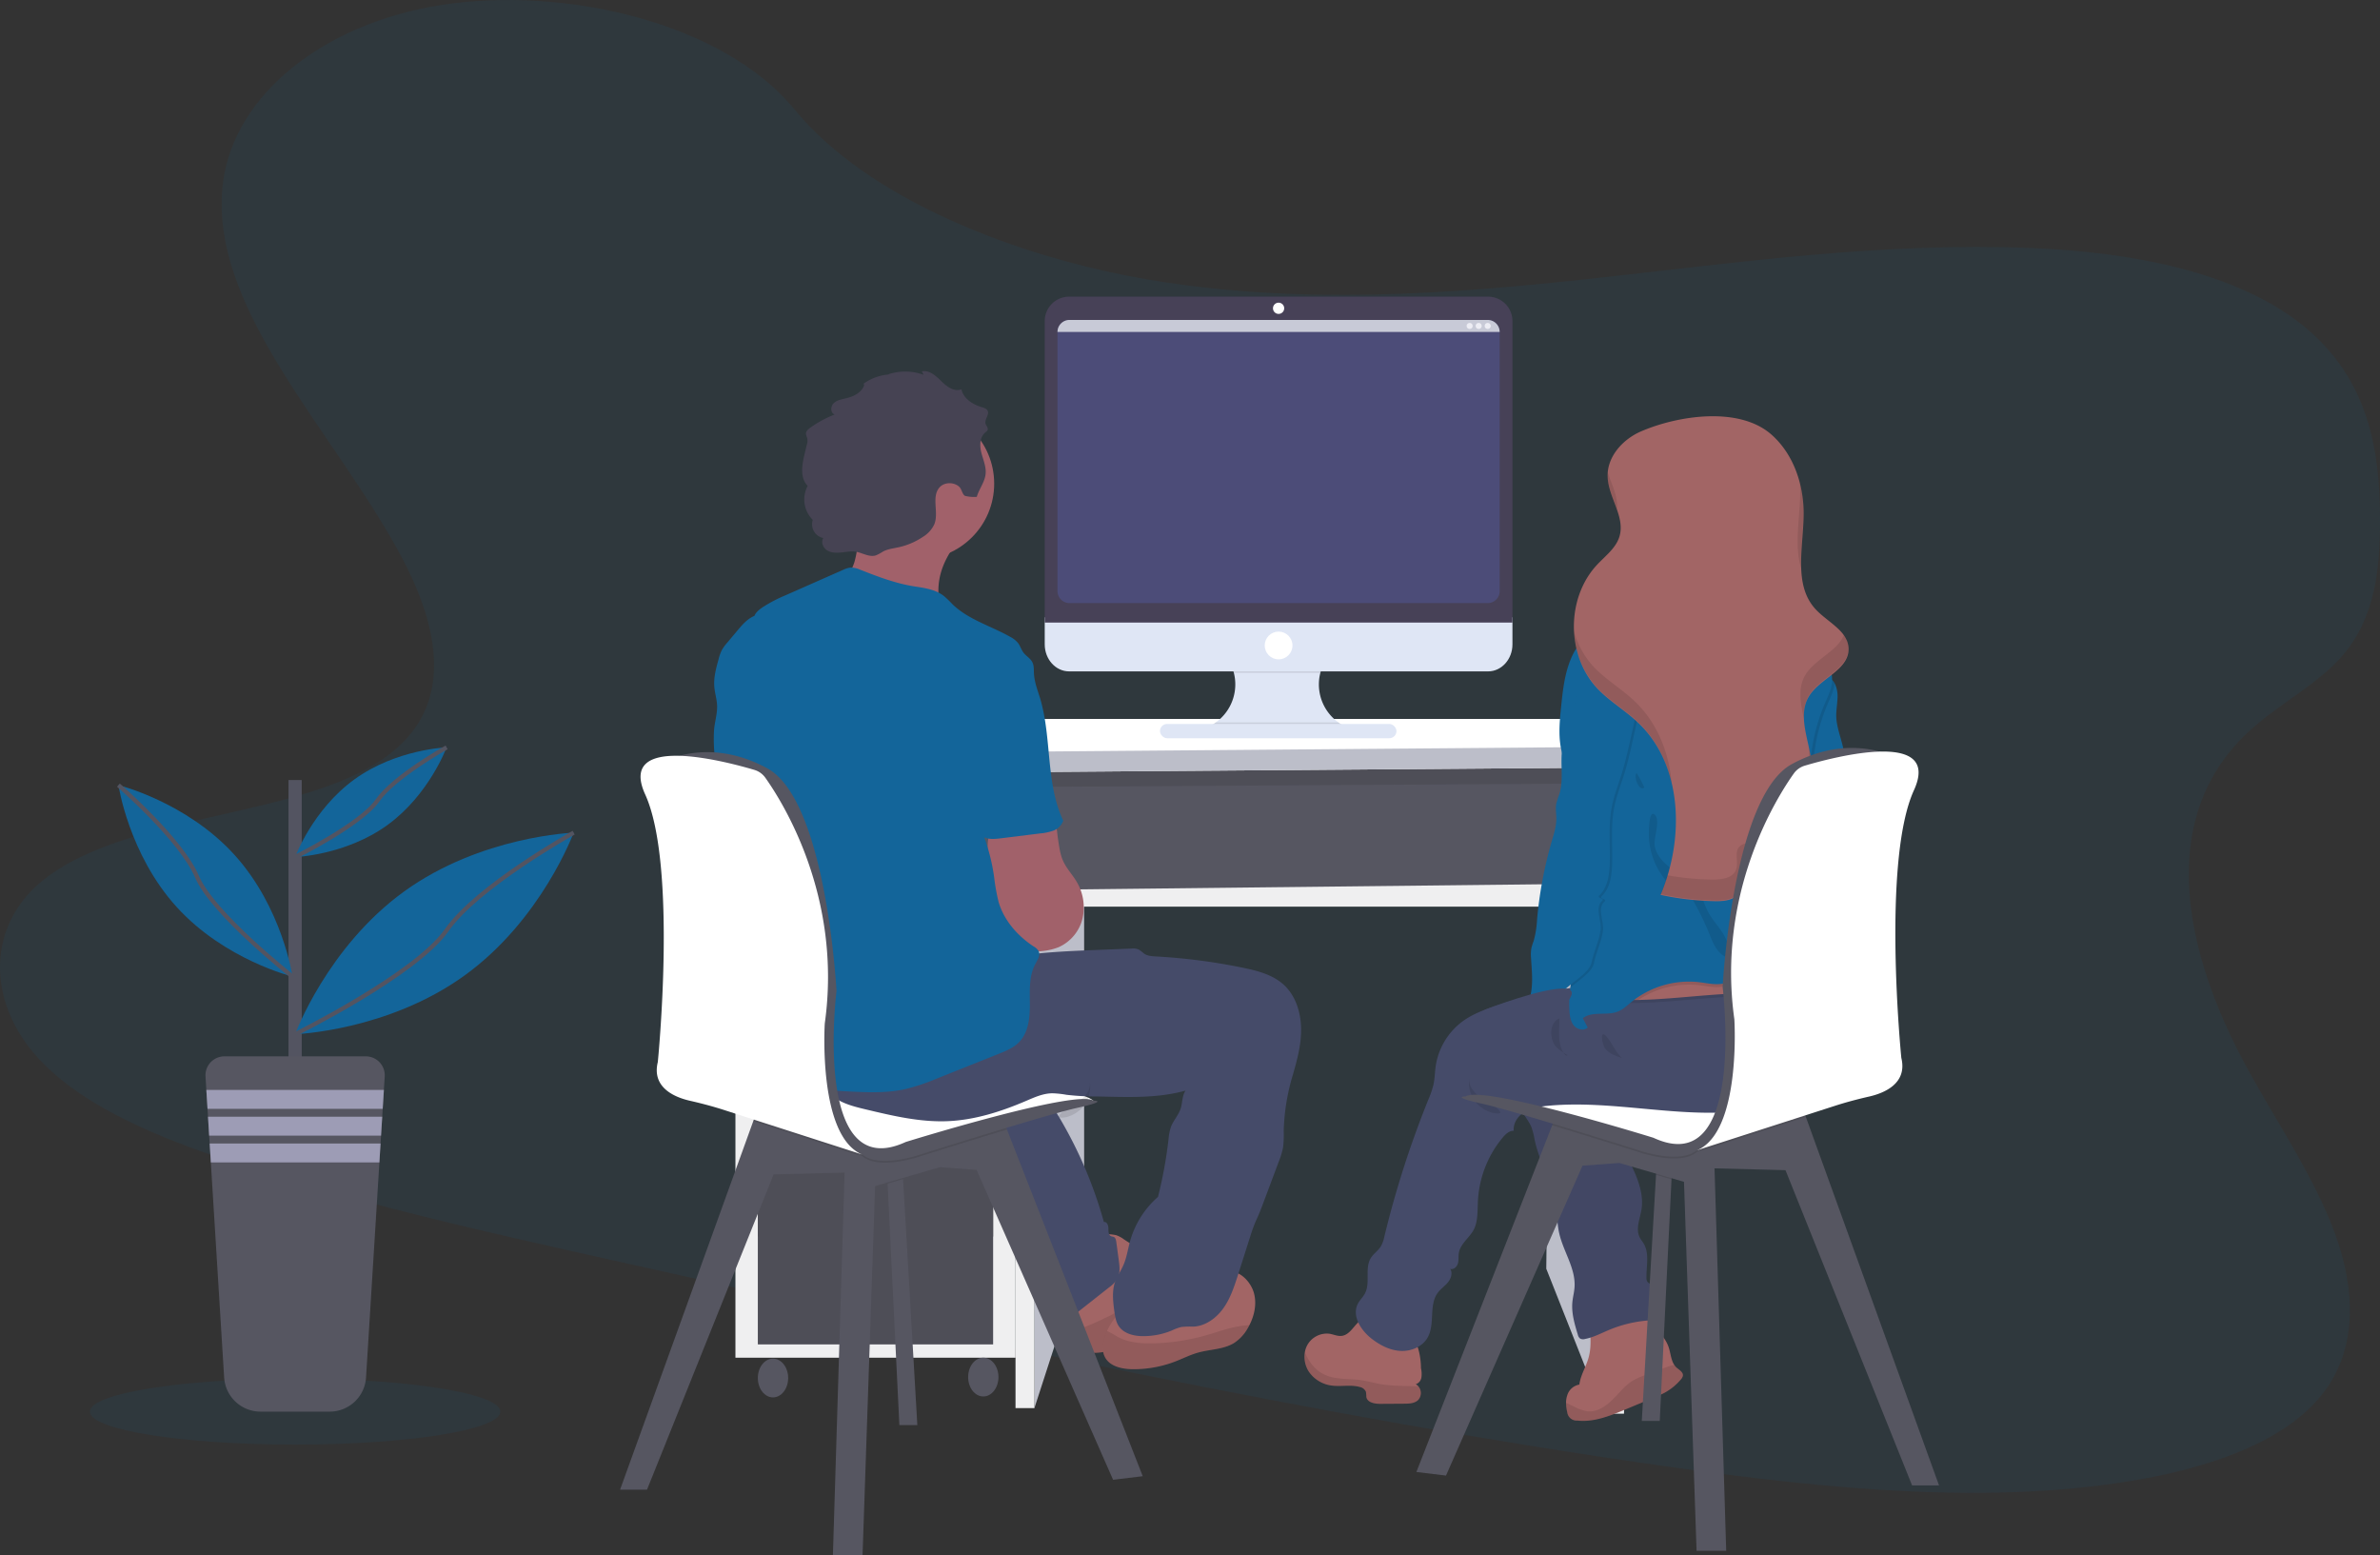 <svg id="Groupe_1743" data-name="Groupe 1743" xmlns="http://www.w3.org/2000/svg" xmlns:xlink="http://www.w3.org/1999/xlink" width="1130.054" height="738.164" viewBox="0 0 1130.054 738.164">
  <rect x="0" y="0" width="1130.054" height="738.164" fill="#333333" stroke="none"/>
  <defs>
    <style>
      .cls-1, .cls-11 {
        fill: #13659a;
      }

      .cls-1, .cls-12, .cls-3 {
        opacity: 0.1;
      }

      .cls-2 {
        fill: #565661;
      }

      .cls-4 {
        fill: #bcbec9;
      }

      .cls-5 {
        fill: #efeff0;
      }

      .cls-6 {
        fill: #fff;
      }

      .cls-7 {
        fill: url(#linear-gradient);
      }

      .cls-8 {
        fill: #a26565;
      }

      .cls-9 {
        fill: #454b69;
      }

      .cls-10 {
        opacity: 0.05;
      }

      .cls-13 {
        fill: #a1616a;
      }

      .cls-14 {
        fill: #464353;
      }

      .cls-15 {
        fill: #535461;
      }

      .cls-16 {
        fill: #9d9cb5;
      }

      .cls-17 {
        fill: none;
        stroke: #535461;
        stroke-miterlimit: 10;
        stroke-width: 2px;
      }

      .cls-18 {
        fill: #dfe6f5;
      }

      .cls-19 {
        fill: #474157;
      }

      .cls-20 {
        fill: #4c4c78;
      }

      .cls-21 {
        fill: #c8cad7;
      }

      .cls-22 {
        fill: #ededf4;
      }
    </style>
    <linearGradient id="linear-gradient" x1="1.03" y1="0.503" x2="0.03" y2="0.503" gradientUnits="objectBoundingBox">
      <stop offset="0" stop-color="gray" stop-opacity="0.251"/>
      <stop offset="0.54" stop-color="gray" stop-opacity="0.122"/>
      <stop offset="1" stop-color="gray" stop-opacity="0.102"/>
    </linearGradient>
  </defs>
  <path id="Tracé_4388" data-name="Tracé 4388" class="cls-1" d="M580.61,213.68c71.37,12.06,142.64,6.89,211.2-.63s136.95-17.34,208.35-14.38c45.93,1.9,97.08,11,129.15,37.45,30.87,25.44,35.68,59.77,35.74,90.76.08,23.31-1.94,47.43-18.46,66-11.48,12.88-29.15,22.11-42.46,34-46.31,41.3-32.23,106.33-1.84,161.62,14.26,25.94,31.7,51.45,41.41,78s11,55-6.38,76.65c-17.22,21.47-50.53,33.57-85.26,39.84-70.54,12.74-149.13,4.83-225.17-5.89-168.29-23.81-334.84-60.93-501.03-97.96-61.49-13.71-123.25-27.48-182.49-47.24-32.9-11-66.4-24.69-87.65-46-27-27-27.68-63.93-1.66-86,43.66-37,142.48-28.79,176.25-71.09,18.58-23.29,10.49-54.92-4.3-82.86-31.71-59.92-93-119.12-85.06-178.86,5.48-41,47.29-74.93,103.33-83.77,58.74-9.26,134.18,8.3,168,49.56C447.05,175.39,517.59,203,580.61,213.68Z" transform="translate(-34.998 -80.906)"/>
  <rect id="Rectangle_183" data-name="Rectangle 183" class="cls-2" width="283.43" height="65.63" transform="translate(486.662 359.264)"/>
  <rect id="Rectangle_184" data-name="Rectangle 184" class="cls-3" width="283.43" height="65.63" transform="translate(486.662 359.264)"/>
  <path id="Tracé_4389" data-name="Tracé 4389" class="cls-4" d="M368.52,427.03l-1.99,175.21,27.26,68.82,2.11-244.03Z" transform="translate(367.662 0.024)"/>
  <path id="Tracé_4390" data-name="Tracé 4390" class="cls-2" d="M638.94,371.84,362.99,373.5v48.88H638.94Z" transform="translate(128.162 0.024)"/>
  <path id="Tracé_4391" data-name="Tracé 4391" class="cls-4" d="M638.94,427.03l-23.61,3.33V668.4l23.61-72.81Z" transform="translate(-124.178 0.024)"/>
  <rect id="Rectangle_185" data-name="Rectangle 185" class="cls-5" width="132.99" height="282.6" transform="translate(349.192 361.894)"/>
  <rect id="Rectangle_186" data-name="Rectangle 186" class="cls-2" width="111.71" height="217.23" transform="translate(359.832 369.744)"/>
  <rect id="Rectangle_187" data-name="Rectangle 187" class="cls-3" width="111.71" height="217.23" transform="translate(359.832 369.744)"/>
  <rect id="Rectangle_188" data-name="Rectangle 188" class="cls-2" width="111.71" height="48.21" transform="translate(359.832 374.194)"/>
  <rect id="Rectangle_189" data-name="Rectangle 189" class="cls-2" width="111.71" height="102.4" transform="translate(359.832 427.054)"/>
  <rect id="Rectangle_190" data-name="Rectangle 190" class="cls-2" width="111.71" height="102.4" transform="translate(359.832 535.774)"/>
  <rect id="Rectangle_191" data-name="Rectangle 191" class="cls-3" width="111.71" height="102.4" transform="translate(359.832 535.774)"/>
  <ellipse id="Ellipse_105" data-name="Ellipse 105" class="cls-2" cx="7.2" cy="9.2" rx="7.2" ry="9.2" transform="translate(459.682 644.494)"/>
  <ellipse id="Ellipse_106" data-name="Ellipse 106" class="cls-2" cx="7.2" cy="9.2" rx="7.2" ry="9.2" transform="translate(359.832 644.934)"/>
  <path id="Tracé_4392" data-name="Tracé 4392" class="cls-5" d="M360.99,671.06h-9.64L354,364.32h14.64Z" transform="translate(410.102 0.024)"/>
  <path id="Tracé_4393" data-name="Tracé 4393" class="cls-5" d="M647.91,361.87V668.4h-8.97V364.32Z" transform="translate(-156.758 0.024)"/>
  <path id="Tracé_4394" data-name="Tracé 4394" class="cls-5" d="M638.94,419.38v10.98H366.46v-7.98Z" transform="translate(124.692 0.024)"/>
  <path id="Tracé_4395" data-name="Tracé 4395" class="cls-6" d="M745.33,341.26H399.89l-50.2,16.62v9.64l430.88-3.32v-9.81Z" transform="translate(-0.168 0.024)"/>
  <path id="Tracé_4396" data-name="Tracé 4396" class="cls-4" d="M780.57,354.39l-430.88,3.49v9.64l430.88-3.32Z" transform="translate(-0.168 0.024)"/>
  <path id="Tracé_4397" data-name="Tracé 4397" class="cls-7" d="M421.6,549.64l2-.3v-.25c.06-.47.13-.93.2-1.4-.82.65-1.6,1.3-2.32,1.95Z" transform="translate(319.772 -80.906)"/>
  <path id="Tracé_4398" data-name="Tracé 4398" class="cls-8" d="M407.228,704.05c-1.3-.3-2.62-.55-3.94-.73a47.42,47.42,0,0,0-26.62,3.92c.84,6.18,1.67,12.57-.11,18.54-1.24,4.2-3.73,8-4.26,12.38a7.3,7.3,0,0,0-5.75,5.08,11.05,11.05,0,0,0-.57,3.56,19,19,0,0,0,.56,4.44,4.48,4.48,0,0,0,4.8,4c7.74.88,15.33-2.17,22.53-5.16l14-5.82c1.64-.68,3.29-1.37,4.86-2.21a26.629,26.629,0,0,0,7.79-6.37,3.55,3.55,0,0,0,.93-1.68c.26-1.76-1.8-2.81-3.11-4a6.232,6.232,0,0,1-1-1.22c-1.55-2.34-1.7-5.57-2.63-8.33-2.2-6.55-9-10.77-11.4-17.16-.13-.35-.25-.7-.35-1.06" transform="translate(377.604 -80.906)"/>
  <path id="Tracé_4399" data-name="Tracé 4399" class="cls-3" d="M365.978,746.8a19,19,0,0,0,.56,4.44,4.48,4.48,0,0,0,4.8,4c7.74.88,15.33-2.17,22.53-5.16l14-5.82c1.64-.68,3.29-1.37,4.86-2.21a26.629,26.629,0,0,0,7.79-6.37,3.55,3.55,0,0,0,.93-1.68c.26-1.76-1.8-2.81-3.11-4a6.232,6.232,0,0,1-1-1.22c-3.86.83-8.65,3.26-11.6,4.2a35.222,35.222,0,0,0-8.44,3.53c-3.68,2.36-6.33,6-9.45,9s-7.15,5.73-11.5,5.36a19,19,0,0,1-6.54-2.26Z" transform="translate(377.605 -80.906)"/>
  <path id="Tracé_4400" data-name="Tracé 4400" class="cls-9" d="M416.633,604.69a4.63,4.63,0,0,0,1.7,5c1.31.81,3,.7,4.3,1.58,1.61,1.13,1.84,3.37,2.12,5.31,1,6.67,4.31,12.72,7.14,18.85s5.22,12.82,4.18,19.48c-.71,4.52-2.93,9.34-.85,13.41.51,1,1.27,1.89,1.85,2.86,2.85,4.76,1.23,10.79,1.34,16.33a3.23,3.23,0,0,0,.39,1.77,4.89,4.89,0,0,0,1.58,1.22,8.38,8.38,0,0,1,3.41,6.43,24.57,24.57,0,0,1-.9,7.46,4.44,4.44,0,0,1-1.23,2.6,4.6,4.6,0,0,1-2.69.76,59.839,59.839,0,0,0-18.26,4.44c-3.79,1.58-7.47,3.56-11.5,4.32a3,3,0,0,1-2.36-.25,3.25,3.25,0,0,1-1-1.73c-1.55-5.1-3.12-10.36-2.59-15.66.23-2.28.84-4.51,1-6.79.7-9-5.39-17.12-7.32-26-.87-4-.87-8.14-1.49-12.18-1.68-11.07-7.78-21-10.13-31.95a34.731,34.731,0,0,0-1.52-6c-1.75-4.24-5.8-7.68-5.89-12.27a4.78,4.78,0,0,1,.76-2.86,6.48,6.48,0,0,1,3.57-2,121.876,121.876,0,0,1,16.55-3.34,31.35,31.35,0,0,1,7.78-.54,22.9,22.9,0,0,1,9.52,3.36C419.953,600.68,417.473,601.25,416.633,604.69Z" transform="translate(343.339 -80.906)"/>
  <path id="Tracé_4401" data-name="Tracé 4401" class="cls-10" d="M416.633,604.69a4.63,4.63,0,0,0,1.7,5c1.31.81,3,.7,4.3,1.58,1.61,1.13,1.84,3.37,2.12,5.31,1,6.67,4.31,12.72,7.14,18.85s5.22,12.82,4.18,19.48c-.71,4.52-2.93,9.34-.85,13.41.51,1,1.27,1.89,1.85,2.86,2.85,4.76,1.23,10.79,1.34,16.33a3.23,3.23,0,0,0,.39,1.77,4.89,4.89,0,0,0,1.58,1.22,8.38,8.38,0,0,1,3.41,6.43,24.57,24.57,0,0,1-.9,7.46,4.44,4.44,0,0,1-1.23,2.6,4.6,4.6,0,0,1-2.69.76,59.839,59.839,0,0,0-18.26,4.44c-3.79,1.58-7.47,3.56-11.5,4.32a3,3,0,0,1-2.36-.25,3.25,3.25,0,0,1-1-1.73c-1.55-5.1-3.12-10.36-2.59-15.66.23-2.28.84-4.51,1-6.79.7-9-5.39-17.12-7.32-26-.87-4-.87-8.14-1.49-12.18-1.68-11.07-7.78-21-10.13-31.95a34.731,34.731,0,0,0-1.52-6c-1.75-4.24-5.8-7.68-5.89-12.27a4.78,4.78,0,0,1,.76-2.86,6.48,6.48,0,0,1,3.57-2,121.876,121.876,0,0,1,16.55-3.34,31.35,31.35,0,0,1,7.78-.54,22.9,22.9,0,0,1,9.52,3.36C419.953,600.68,417.473,601.25,416.633,604.69Z" transform="translate(343.339 -80.906)"/>
  <path id="Tracé_4402" data-name="Tracé 4402" class="cls-2" d="M336.05,674.47h8.53l5.58-114.64.39-6.52-7.25-2.55-.49,6.93Z" transform="translate(443.492 0.024)"/>
  <path id="Tracé_4403" data-name="Tracé 4403" class="cls-3" d="M336.05,557.69l7.35,2.14.39-6.52-7.25-2.55Z" transform="translate(450.252 0.024)"/>
  <path id="Tracé_4404" data-name="Tracé 4404" class="cls-2" d="M209.41,698.72l14.07,1.7L288.3,553.31l17.48-1.28,30.7,8.96,5.97,175.15h14.07l-5.54-181.55,33.69.86,60.12,149.66h12.79L394.35,530.2l-2.44-6.74-94.23-3.23L274.19,533.4l-.3.76Z" transform="translate(463.102 0.024)"/>
  <path id="Tracé_4405" data-name="Tracé 4405" class="cls-3" d="M307.6,615.09c20.25,6.1,41.27,12.76,41.27,12.76s19.17,6.69,27.29,0a12.269,12.269,0,0,1,3.39-1.87,16.7,16.7,0,0,1-3.39,1.87l51.9-16.73-2.43-6.73-94.24-3.23L307.9,614.33Z" transform="translate(429.392 -80.906)"/>
  <path id="Tracé_4406" data-name="Tracé 4406" class="cls-6" d="M469.069,586.06l-38.37-8.53s-91.68,17.06-98.5,23.88c0,0,73.34,14.92,81.44,20S469.929,632.11,469.069,586.06Z" transform="translate(363.774 -80.906)"/>
  <path id="Tracé_4407" data-name="Tracé 4407" class="cls-11" d="M290.977,490.17c3,9.51,11.19,18.08,21.16,18.49a3.69,3.69,0,0,0,2.11-.38c1.25-.78,1.28-2.61.77-4s-1.4-2.64-1.54-4.1a2.68,2.68,0,0,1,.06-.89c.26-1.19,1.23-2.25,2.37-2a4,4,0,0,1-.85-5.31,12,12,0,0,0,1.22-1.64c.83-1.7-.46-3.61-1-5.43-1.11-4,1.71-8,1.94-12.17.2-3.73-1.69-7.24-2.16-10.94-.75-6,2.23-11.75,2.58-17.74.24-4.18-.79-8.32-1.94-12.35-1-3.6-2.13-7.24-2.2-11,0-2.73.47-5.43.6-8.15a14.19,14.19,0,0,0-1.31-7.24,5.79,5.79,0,0,0-3.29-2.81c-3.28-1.1-5.43.61-5.91,3.72-.8,5.29-.34,10.69-1.39,16a75,75,0,0,1-4.39,14.49c-1.77,4.22-3.92,8.3-5.28,12.67a69.8,69.8,0,0,0-2.19,11C289,470.38,287.947,480.66,290.977,490.17Z" transform="translate(558.365 -80.906)"/>
  <path id="Tracé_4408" data-name="Tracé 4408" class="cls-8" d="M492.244,732.21a15.51,15.51,0,0,0,10.93,6.44c4.34.54,8.85-.55,13.06.64a4,4,0,0,1,3,2.31,24.553,24.553,0,0,1,.19,2.45c.49,2.67,4,3.27,6.73,3.25l11.26-.07c2.34,0,4.93-.13,6.61-1.75a4.92,4.92,0,0,0,.1-6.48,4.071,4.071,0,0,0-1.26-1,4,4,0,0,0,2.7-3.21,11.94,11.94,0,0,0-.21-4.41c0-4.18-1-11.18-3.94-14.45-3.61-4.07-9.87-9.33-15.32-10.42a12,12,0,0,0-10.38,2.95c-2.58,2.4-4.46,6.16-8,6.58-1.93.24-3.79-.67-5.7-1a10.61,10.61,0,0,0-10.81,5.71,11.26,11.26,0,0,0-1,3.13,13,13,0,0,0,2.04,9.33Z" transform="translate(129.339 -80.906)"/>
  <path id="Tracé_4409" data-name="Tracé 4409" class="cls-3" d="M492.588,732.21a15.51,15.51,0,0,0,10.93,6.44c4.34.54,8.85-.55,13.06.64a4,4,0,0,1,3,2.31,24.553,24.553,0,0,1,.19,2.45c.49,2.67,4,3.27,6.73,3.25l11.26-.07c2.34,0,4.93-.13,6.61-1.75a4.92,4.92,0,0,0,.1-6.48c-6.5-.27-12.89,0-19.37-1.34-2.63-.53-5.22-1.23-7.88-1.6-5.76-.82-11.89-.12-17.18-2.56-4.41-2-7.57-6.07-9.44-10.61a13,13,0,0,0,1.99,9.32Z" transform="translate(128.994 -80.906)"/>
  <path id="Tracé_4410" data-name="Tracé 4410" class="cls-9" d="M296.365,716.4c4,3.1,8.69,5.52,13.73,5.78s10.39-2,12.86-6.38c3.61-6.43.41-15.37,4.83-21.27,1.38-1.85,3.37-3.16,4.83-4.95s2.3-4.48,1-6.38c1.57.6,3.23-.92,3.69-2.54s.17-3.36.45-5c.73-4.35,5-7.14,7.05-11s1.77-8.87,2-13.44a51,51,0,0,1,11.8-30.35c1.36-1.62,3.1-3.27,5.22-3.19-.37-3.66,2.07-7.16,5.23-9s6.92-2.46,10.58-2.82c36.93-3.64,75.41,10.09,110.67-1.46,9.81-3.21,19.27-8.58,25.27-17a29.72,29.72,0,0,0,5.29-22.48v-.14c-1.39-7.1-5.14-8.85-11.35-12.09a136.238,136.238,0,0,0-22.39-9.39c-15-4.69-31.15-6.38-46.63-2.94-7.23,1.62-14.2,4.3-21.44,5.87-2.85.62-5.72,1.06-8.61,1.43-4.49.56-9,.93-13.52,1.45a204.528,204.528,0,0,0-42.46,9.55c-5.13,1.74-10.26,3.73-14.67,6.88A32.5,32.5,0,0,0,326.755,587c-.42,2.94-.43,6-1.07,8.85a45,45,0,0,1-2.4,7,465.631,465.631,0,0,0-20.89,65,15.791,15.791,0,0,1-1.67,4.7c-1.28,2.07-3.48,3.46-4.77,5.53-3,4.88-.11,11.69-2.77,16.77-.92,1.76-2.45,3.15-3.37,4.91C286.815,705.53,291.245,712.43,296.365,716.4Z" transform="translate(354.927 -80.906)"/>
  <path id="Tracé_4411" data-name="Tracé 4411" class="cls-3" d="M457.552,601.5a16.5,16.5,0,0,1-3.63-4,7.46,7.46,0,0,1-1.1-5.17,14.79,14.79,0,0,0,3.89,12.72c2.51,2.57,7.22,5.09,10.89,4.21C467.082,606.32,459.882,603.48,457.552,601.5Z" transform="translate(244.84 -80.906)"/>
  <path id="Tracé_4412" data-name="Tracé 4412" class="cls-3" d="M289.392,551.66a6.71,6.71,0,0,0,4.44,4.58,18.5,18.5,0,0,0,6.59.77h2c26.24-.58,52.76-6.4,78.39-.85a56.748,56.748,0,0,1,9.06,2.67,40.9,40.9,0,0,1,10.41,6v-.14c-1.39-7.1-5.14-8.85-11.35-12.09a136.239,136.239,0,0,0-22.36-9.3c-15-4.69-31.15-6.38-46.63-2.94-7.23,1.62-14.2,4.3-21.44,5.87-2.85.62-5.72,1.06-8.61,1.43a6.91,6.91,0,0,0-.5,4Z" transform="translate(475.481 -80.906)"/>
  <path id="Tracé_4413" data-name="Tracé 4413" class="cls-8" d="M286.464,550.23a6.7,6.7,0,0,0,4.44,4.59,18.27,18.27,0,0,0,6.59.76h2c26.24-.58,52.76-6.4,78.39-.85a57.777,57.777,0,0,1,9.06,2.66,41.2,41.2,0,0,1,10.85,6.4q1.15-3.16,2.29-6.33c.92-2.52-2-3.08-2.56-5.34-.37-1.53.26-3.27.58-4.9a8.556,8.556,0,0,0,.16-1.21c.18-3.61-1.11-5.69-4.07-7.64-8.78-5.8-19.49-9.78-29.51-12.77a73,73,0,0,0-16.4-3.18c-7.88-.46-15.75,1-23.42,2.85-9.43,2.33-18.76,5.41-27.12,10.34-4.1,2.39-8.1,5.39-10.31,9.65a7.6,7.6,0,0,0-.97,4.97Z" transform="translate(478.408 -80.906)"/>
  <path id="Tracé_4414" data-name="Tracé 4414" class="cls-3" d="M293.319,490.17c3,9.51,11.19,18.08,21.16,18.49a3.69,3.69,0,0,0,2.11-.38c1.25-.78,1.28-2.61.77-4s-1.4-2.64-1.54-4.1a2.68,2.68,0,0,1,.06-.89c-5.29-7.46-10.42-15-12.45-23.83a12.74,12.74,0,0,1-.37-4.67c.27-1.8,1.18-3.43,1.68-5.17.88-3.08.47-6.34.22-9.53A88,88,0,0,1,311.8,415c1.35-3.12,2.89-6.28,3.36-9.61a5.79,5.79,0,0,0-3.29-2.81c-3.28-1.1-5.43.61-5.91,3.72-.8,5.29-.34,10.69-1.39,16a75,75,0,0,1-4.39,14.49c-1.77,4.22-3.92,8.3-5.28,12.67a69.8,69.8,0,0,0-2.19,11C291.339,470.38,290.289,480.66,293.319,490.17Z" transform="translate(556.023 -80.906)"/>
  <path id="Tracé_4415" data-name="Tracé 4415" class="cls-3" d="M288.475,550.23a6.7,6.7,0,0,0,4.44,4.59,18.27,18.27,0,0,0,6.59.76h2a43.57,43.57,0,0,1,29-7c3.26.39,6.52,1.15,9.78.85,6.59-.6,11.93-5.34,17.8-8.37a37.38,37.38,0,0,1,41.43,5.62l.57.5a8.55,8.55,0,0,0,.16-1.21c.18-3.61-1.11-5.69-4.07-7.64-8.78-5.8-19.49-9.78-29.51-12.77a73,73,0,0,0-16.4-3.18c-7.88-.46-15.75,1-23.42,2.85-9.43,2.33-18.76,5.41-27.12,10.34-4.07,2.43-8.07,5.43-10.28,9.69a7.6,7.6,0,0,0-.97,4.97Z" transform="translate(476.397 -80.906)"/>
  <path id="Tracé_4416" data-name="Tracé 4416" class="cls-11" d="M281.464,440.69l.14.36c2.24,5.81,6.36,10.72,9,16.38,3.33,7.17,4.15,15.21,4.89,23.09.64,6.75,1.27,13.54.76,20.31-1.28,16.68-9.43,32.5-11.61,48.86a54.309,54.309,0,0,0-.41,11.41c.18,2.41.62,5,2.22,6.78s4.71,2.48,6.43.77c-.77-1.47-1.55-2.93-2.33-4.4,4.57-3.55,11.45-1,16.79-3.22,2.35-1,4.23-2.8,6.2-4.41a43.48,43.48,0,0,1,32.39-9.46c3.26.4,6.52,1.16,9.78.86,6.59-.61,11.93-5.34,17.8-8.37a37.4,37.4,0,0,1,41.43,5.61c1.4,1.3,3.28,2.82,5,2a4.16,4.16,0,0,0,1.55-1.69c6.55-11.19,1.73-25.62-5.27-36.52s-16.27-20.95-19.15-33.58a12.53,12.53,0,0,1-.37-4.67c.27-1.8,1.18-3.43,1.68-5.17.88-3.08.47-6.34.22-9.53a88,88,0,0,1,6.82-41.1c1.6-3.73,3.5-7.51,3.5-11.56,0-6.38-4.57-11.67-8.35-16.8-4.35-5.9-8-12.43-13.51-17.28-5.22-4.61-12.78-7.43-19.24-5.09a119.942,119.942,0,0,0-33.56-3.27c-3.9.18-7.93.59-11.35,2.48-3.66,2-6.29,5.56-9.89,7.69-2.63,1.57-5.66,2.31-8.52,3.41A35.21,35.21,0,0,0,286.144,391c-4,7.75-5,16.66-5.88,25.34C279.424,424.51,278.624,433,281.464,440.69Z" transform="translate(460.979 -80.906)"/>
  <path id="Tracé_4417" data-name="Tracé 4417" class="cls-3" d="M400.707,500.83c-1.28,16.68-9.43,32.5-11.61,48.86,4.36-3.69,10.43-7.4,11.24-11.69.9-4.64,3.78-10.72,4.26-15.41s-2.81-10.42.64-13.64c1.68-1.57-2.79-1.13-1.15-2.74,3.69-3.59,4.6-9.12,4.83-14.25.39-9.08-.76-18.26.91-27.19,1-5.51,3.09-10.76,4.76-16.11,1.94-6.23,3.34-12.61,4.74-19a133.113,133.113,0,0,0,3-17.26c.43-5,.23-10.3-2-14.86s-6.74-8.26-11.8-8.19c-16.92.22-14,23.16-17.72,33.76-1.49,4.22-3.5,8.3-4.31,12.7a33.663,33.663,0,0,0-.48,5.22c2.24,5.81,6.36,10.72,9,16.38,3.33,7.17,4.15,15.21,4.89,23.09C400.587,487.27,401.217,494.06,400.707,500.83Z" transform="translate(356.525 -80.906)"/>
  <path id="Tracé_4418" data-name="Tracé 4418" class="cls-11" d="M412.175,422.85c-1.49,4.22-3.5,8.3-4.31,12.7-1.35,7.37.74,15.2-1.53,22.34a38.919,38.919,0,0,0-1.48,4.67c-.39,2.27.06,4.59.06,6.9,0,3.72-1.17,7.32-2.21,10.89a194.629,194.629,0,0,0-6.95,37.16,46.591,46.591,0,0,1-1.59,10,33.209,33.209,0,0,0-1.08,3.38,17.479,17.479,0,0,0-.19,4.63c.27,4.9.82,9.82.27,14.7s-2.33,9.83-6,13.1c3.28.71,6.75,1.42,9.95.37,4.5-1.47,7.2-6,9.49-10.12,2.9-5.26,13.92-10,15.06-15.91.89-4.63,3.77-10.71,4.25-15.41s-2.8-10.41.65-13.63c1.67-1.57-2.8-1.14-1.15-2.74,3.68-3.59,4.59-9.12,4.82-14.26.39-9.07-.75-18.25.91-27.18,1-5.51,3.09-10.76,4.76-16.12,1.94-6.22,3.34-12.6,4.74-19a131.735,131.735,0,0,0,3-17.26c.43-5,.24-10.31-2-14.87s-6.75-8.25-11.8-8.19C413,389.3,415.9,412.25,412.175,422.85Z" transform="translate(334.057 -80.906)"/>
  <path id="Tracé_4419" data-name="Tracé 4419" class="cls-3" d="M371.755,426.76c-1.58,1.85-3.61,3.88-6,3.52a1.3,1.3,0,0,0,1.77.42,3.8,3.8,0,0,0,1.33-1.53l3.42-5.77c.45-.75,3.55-5.12,4.31-2.6C376.885,421.87,372.525,425.86,371.755,426.76Z" transform="translate(422.697 -80.906)"/>
  <path id="Tracé_4420" data-name="Tracé 4420" class="cls-3" d="M350.14,441.15a7.62,7.62,0,0,1,2.23-5,12.5,12.5,0,0,1,4.13-2.49c3.75-1.54,8.19-2.78,12.26-2.58-1.48,2.16-6.23,3.45-8.61,4.67Q355.09,438.36,350.14,441.15Z" transform="translate(446.152 -80.906)"/>
  <path id="Tracé_4421" data-name="Tracé 4421" class="cls-3" d="M346.9,482.11c.69,5.12,4.88,9,9.12,12s9,5.58,11.77,9.92c1.92,3,2.78,6.48,4.41,9.61,1.8,3.45,4.49,6.35,6.64,9.59s3.83,7.11,3.17,10.95a1.29,1.29,0,0,1-.46.92,1.31,1.31,0,0,1-1.27-.14c-4.36-2.28-6.08-7.49-7.91-12a138.654,138.654,0,0,0-6.48-13.32c-1.08-2-2.27-4.18-4.28-5.29a37.553,37.553,0,0,0-4.22-1.47,14.19,14.19,0,0,1-5.21-4.09,34.34,34.34,0,0,1-8-23.31c.06-1.79.16-10.41,2.85-7.75S346.437,478.63,346.9,482.11Z" transform="translate(438.745 -80.906)"/>
  <path id="Tracé_4422" data-name="Tracé 4422" class="cls-8" d="M319.064,285.74c-8.6,3.75-16,12-15.73,21.35.23,9.82,8.45,19.07,5.62,28.48-1.64,5.46-6.58,9.12-10.49,13.27-14.89,15.76-14.86,43.27.08,59,5.72,6,13.07,10.27,19.12,16,21.33,20.1,22.24,54.87,10.82,81.86a133.137,133.137,0,0,0,26.62,3c4.19,0,9.32-.71,10.84-4.62,1.4-3.61-1-8.49,1.76-11.16,1.3-1.25,3.25-1.42,5-1.71,11.26-1.82,20.5-10.81,24.72-21.4s4-22.51,1.58-33.65c-1.72-8.05-4.41-16.91-.42-24.11,5-9.06,19.38-12.88,19.16-23.24-.18-8.49-10.19-12.62-15.87-18.93-10.48-11.62-5.49-29.65-5.47-45.31,0-13.78-4.82-28-15.08-37.18C366.064,273.62,336.674,278.09,319.064,285.74Z" transform="translate(459.988 -80.906)"/>
  <g id="Groupe_1742" data-name="Groupe 1742" class="cls-12" transform="translate(747.312 224.074)">
    <path id="Tracé_4423" data-name="Tracé 4423" d="M289.432,401.78c4.39-7.92,15.92-11.84,18.6-19.63a11.09,11.09,0,0,1,2.16,6.26c.22,10.36-14.14,14.18-19.16,23.25a18.89,18.89,0,0,0-2,10.42C287.452,415.12,286.062,407.86,289.432,401.78Z" transform="translate(-179.812 -304.98)"/>
    <path id="Tracé_4424" data-name="Tracé 4424" d="M401.731,322.75c-1.8-5.25-4.41-10.55-4.54-16a14.994,14.994,0,0,1,.05-1.77C399.251,311,402.331,316.84,401.731,322.75Z" transform="translate(-381.251 -304.98)"/>
    <path id="Tracé_4425" data-name="Tracé 4425" d="M310.351,350.72c-3.44-10.87-.47-24.35-.46-36.41,0-1.46-.06-2.93-.17-4.39a57.74,57.74,0,0,1,1.78,14.26C311.481,332.79,309.971,342.13,310.351,350.72Z" transform="translate(-202.451 -304.98)"/>
    <path id="Tracé_4426" data-name="Tracé 4426" d="M380.88,397.61c5.72,6,13.07,10.27,19.12,16,10.8,10.17,16.35,24.1,17.74,38.87-2.58-11-7.79-21.13-16.14-29-6-5.7-13.4-9.95-19.12-16a42.49,42.49,0,0,1-11.15-27.06A40.609,40.609,0,0,0,380.88,397.61Z" transform="translate(-371.33 -304.98)"/>
    <path id="Tracé_4427" data-name="Tracé 4427" d="M329.373,498.44c4.19,0,9.32-.72,10.84-4.63,1.4-3.6-1-8.48,1.76-11.16,1.3-1.25,3.26-1.42,5-1.71,11.25-1.81,20.49-10.81,24.71-21.39,3.11-7.82,3.78-16.35,3-24.77.08.33.15.66.22,1,2.38,11.14,2.63,23.07-1.58,33.66s-13.46,19.58-24.71,21.39c-1.78.29-3.74.47-5,1.71-2.79,2.68-.36,7.56-1.76,11.16-1.52,3.91-6.65,4.68-10.84,4.63a133.232,133.232,0,0,1-26.62-3,89.385,89.385,0,0,0,3.23-8.93A132.743,132.743,0,0,0,329.373,498.44Z" transform="translate(-263.263 -304.98)"/>
  </g>
  <path id="Tracé_4428" data-name="Tracé 4428" class="cls-3" d="M388.42,454.83c-2.47,1.86-5.15-5.23-3.62-7C385.21,448.29,388.8,454.57,388.42,454.83Z" transform="translate(392.252 -80.906)"/>
  <path id="Tracé_4429" data-name="Tracé 4429" class="cls-3" d="M404.427,583.17c-2.91-1-6-2-7.9-4.4-1.57-1.93-2.86-9.59.46-5.92C399.807,576,401.137,580.15,404.427,583.17Z" transform="translate(365.716 -80.906)"/>
  <path id="Tracé_4430" data-name="Tracé 4430" class="cls-3" d="M424.732,575.14c.35,2.36,1,4.81,2.67,6.51.31.32,1,.52,1.09.09a25.288,25.288,0,0,1-5.16-3.64c-3.38-3.35-3.84-11.6,1.31-13.79C424.692,567.93,424.182,571.46,424.732,575.14Z" transform="translate(315.781 -80.906)"/>
  <path id="Tracé_4431" data-name="Tracé 4431" class="cls-9" d="M418.732,560.27s28.38-11.15,38.64-10-11.62,17.32-11.62,17.32l-13.08,8.82s-8-3-8.53-3.23S418.732,560.27,418.732,560.27Z" transform="translate(286.21 -80.906)"/>
  <path id="Tracé_4432" data-name="Tracé 4432" class="cls-2" d="M471.031,440.65s-21.32-12.36-49.46,3-32.83,105.75-32.83,105.75,11.51,92.09-32.87,71.6c0,0-81-25.15-89.11-19.61,0,0-7.68,0,7.67,3.41s74.65,22.2,74.65,22.2,19.17,6.7,27.29,0,31.13.86,34.12-45.2a800.989,800.989,0,0,1,10.66-86.56l7.91-23.45Z" transform="translate(429.181 -80.906)"/>
  <path id="Tracé_4433" data-name="Tracé 4433" class="cls-6" d="M351.28,583.07s-9.38-93.38,6-127.07c13.38-29.36-38.36-15.63-51.86-11.63a9.83,9.83,0,0,0-5.18,3.7c-8,11.25-36.7,56.34-28.24,116.67,0,0,3.41,53.73-17.91,62.25l65.69-21.16c5.33-1.72,10.74-3.15,16.2-4.39C342.94,599.86,354.28,595.37,351.28,583.07Z" transform="translate(551.493 -80.906)"/>
  <path id="Tracé_4434" data-name="Tracé 4434" class="cls-2" d="M709.03,676.47H700.5l-5.59-114.64-.38-6.52,7.25-2.55.48,6.93Z" transform="translate(-273.468 0.024)"/>
  <path id="Tracé_4435" data-name="Tracé 4435" class="cls-3" d="M709.03,559.69l-7.35,2.14-.38-6.52,7.25-2.55Z" transform="translate(-280.238 0.024)"/>
  <path id="Tracé_4436" data-name="Tracé 4436" class="cls-8" d="M604.7,713.13a19.226,19.226,0,0,0,1.2,4.58,8.09,8.09,0,0,0,3.65,4.56,9.641,9.641,0,0,0,3.69.73c4.71.28,9.69.21,13.74-2.19a25,25,0,0,0,4.71-3.93,214.9,214.9,0,0,0,24.72-29.4c1.23-1.77,2.5-3.86,1.95-6a93.21,93.21,0,0,1-26.77-12.25,12.92,12.92,0,0,0-3.76-2,20.431,20.431,0,0,0-7.06-.26c-2.27.37-2.37.44-3.24,3-1.44,4.33-1.2,9-2.82,13.33a41.3,41.3,0,0,1-3.74,6.84C606.793,697.13,603.583,705.38,604.7,713.13Z" transform="translate(-97.921 -80.906)"/>
  <path id="Tracé_4437" data-name="Tracé 4437" class="cls-3" d="M604.478,713.13a19.226,19.226,0,0,0,1.2,4.58,8.09,8.09,0,0,0,3.65,4.56,9.641,9.641,0,0,0,3.69.73c4.71.28,9.69.21,13.74-2.19a25,25,0,0,0,4.71-3.93,214.9,214.9,0,0,0,24.72-29.4c1.23-1.77,2.5-3.86,1.95-6a92.813,92.813,0,0,1-9.16-3.06l-.15.11c-3.07,2.19-5.3,5.33-7.47,8.41l-7,9.85a29,29,0,0,1-4.39,5.3,29.379,29.379,0,0,1-6.79,4.08c-3.29,1.59-6.58,3.18-10,4.46C610.968,711.52,607.228,711.87,604.478,713.13Z" transform="translate(-97.696 -80.906)"/>
  <path id="Tracé_4438" data-name="Tracé 4438" class="cls-9" d="M682.558,606.34a30.1,30.1,0,0,0,2.5,4.77A204.161,204.161,0,0,1,706.378,661c1.38-.31,2.16,1.57,2.15,3s0,3.23,1.32,3.75c.39.15.83.15,1.21.32.84.38,1.08,1.45,1.2,2.37l1.18,8.66c.41,3,.77,6.25-.7,8.9a14.229,14.229,0,0,1-3.87,4l-19.52,15.4c-.8.63-1.79,1.3-2.75.95-2.19-.8-.25-4.72-2-6.31-1.16-1.09-3-.27-4.61-.4-2.1-.16-3.69-2.09-4.22-4.12a19.589,19.589,0,0,1-.11-6.26,5.679,5.679,0,0,0-.32-2.81,6.821,6.821,0,0,0-2.39-2.29,25.66,25.66,0,0,1-10.51-21.64,12,12,0,0,0-.14-3.83,10.09,10.09,0,0,0-1.81-3.16c-7.09-9.59-13-20-18.87-30.39-3.38-6-6.82-12.09-8-18.85a1.75,1.75,0,0,1,1.44-2.4,68.009,68.009,0,0,1,8.94-2.14c9.19-1.86,18.06-4.73,27-7.49S679.868,599.12,682.558,606.34Z" transform="translate(-182.236 -80.906)"/>
  <path id="Tracé_4439" data-name="Tracé 4439" class="cls-2" d="M835.67,700.72l-14.08,1.7L756.78,555.31l-17.48-1.28-30.71,8.96-5.96,175.15H688.56l5.54-181.55-33.69.86L600.29,707.11H587.5L650.73,532.2l2.43-6.74,94.24-3.23,23.49,13.17.3.76Z" transform="translate(-293.078 0.024)"/>
  <path id="Tracé_4440" data-name="Tracé 4440" class="cls-3" d="M807.4,617.09c-20.25,6.1-41.27,12.76-41.27,12.76s-19.17,6.69-27.29,0a12.269,12.269,0,0,0-3.39-1.87,16.7,16.7,0,0,0,3.39,1.87l-51.9-16.73,2.4-6.73,94.24-3.23,23.49,13.17Z" transform="translate(-329.288 -80.906)"/>
  <path id="Tracé_4441" data-name="Tracé 4441" class="cls-6" d="M645.931,588.06l38.37-8.53s91.68,17.06,98.5,23.88c0,0-73.34,14.92-81.44,20S645.071,634.11,645.931,588.06Z" transform="translate(-263.669 -80.906)"/>
  <path id="Tracé_4442" data-name="Tracé 4442" class="cls-8" d="M570.059,725.14c2.31,4.4,8,5.64,13,5.71a54.891,54.891,0,0,0,20.32-3.63c3.7-1.42,7.25-3.25,11.07-4.29,5.69-1.56,12-1.43,17-4.56a20,20,0,0,0,6.39-6.93c.29-.49.57-1,.83-1.52,2.39-4.65,3.5-10.06,2.17-15.08s-6.16-10.55-11.76-10.47c-6.65.1-14.58,3.25-21,4.88-8,2-16,4.31-23.07,8.54-5.92,3.56-11.15,8.67-13.94,14.91a25.274,25.274,0,0,0-1.32,3.72C568.879,719.3,568.679,722.51,570.059,725.14Z" transform="translate(-45.417 -80.906)"/>
  <path id="Tracé_4443" data-name="Tracé 4443" class="cls-3" d="M572.8,725.14c2.31,4.4,8,5.64,13,5.71a54.891,54.891,0,0,0,20.32-3.63c3.7-1.42,7.25-3.25,11.07-4.29,5.69-1.56,12-1.43,17-4.56a20,20,0,0,0,6.39-6.93c.29-.49.57-1,.83-1.52-1,.08-1.92.18-2.42.23-6.14.59-12,2.83-17.86,4.52a100.32,100.32,0,0,1-25,3.9c-6,.17-12.26-.27-17.5-3.2a45.9,45.9,0,0,0-4.86-2.67,25.264,25.264,0,0,0-1.32,3.72C571.625,719.3,571.425,722.51,572.8,725.14Z" transform="translate(-48.162 -80.906)"/>
  <path id="Tracé_4444" data-name="Tracé 4444" class="cls-9" d="M639.327,535c13-2.13,26.24-2.65,39.42-3.17l16.12-.64a7.31,7.31,0,0,1,3.39.41,22.086,22.086,0,0,1,2.65,2c1.62,1.1,3.69,1.22,5.64,1.33a280.771,280.771,0,0,1,41.16,5.34c7,1.43,14.27,3.3,19.53,8.13,5.56,5.11,8,12.9,8.19,20.44s-1.79,14.95-3.88,22.19a101.091,101.091,0,0,0-4.37,26.86,50.254,50.254,0,0,1-.29,7.57,36.217,36.217,0,0,1-2.11,7l-7.36,19.65c-.65,1.72-1.29,3.43-2,5.11s-1.39,3-2,4.58c-.9,2.16-1.61,4.4-2.32,6.63l-4.9,15.39-.64,2c-1.77,5.54-3.58,11.18-6.92,15.94s-8.51,8.6-14.32,8.89a43.863,43.863,0,0,0-5.62.15,22.721,22.721,0,0,0-4.61,1.67,35.17,35.17,0,0,1-13.77,2.69c-4.35,0-9.18-1.21-11.54-4.87-1.3-2-1.64-4.46-2-6.82-.63-4.74-1.24-9.69.37-14.19,1-2.69,2.68-5,3.84-7.65,1.62-3.61,2.15-7.6,3.2-11.41a43.58,43.58,0,0,1,13.3-21.16,208.567,208.567,0,0,0,5-27.38,24.1,24.1,0,0,1,1.21-6c1.17-3,3.54-5.43,4.53-8.49.93-2.84.65-6.12,2.34-8.57-14.07,3.87-28,3-42.61,2.77a116.406,116.406,0,0,1-14-.8,44,44,0,0,0-6.56-.7c-4.52,0-8.76,2-12.91,3.76-11.73,5-24.09,8.93-36.83,9.47-13.15.55-26.15-2.54-39-5.6-5.65-1.35-11.52-2.81-16-6.52s-7-10.4-4.24-15.49c2.1-3.83,6.45-5.71,10.51-7.31,11.24-4.44,22.54-8.77,33.37-14.14C608.837,556,621.207,538,639.327,535Z" transform="translate(-157.655 -80.906)"/>
  <path id="Tracé_4445" data-name="Tracé 4445" class="cls-13" d="M686.41,489.76c1.57,3.4,4.21,6.18,6.16,9.38a23.77,23.77,0,0,1,3,17.65,20.08,20.08,0,0,1-11.25,13.69,28.231,28.231,0,0,1-7.8,1.88c-3.52.43-7.27.52-10.38-1.18a15.16,15.16,0,0,1-5.53-5.78c-2.69-4.5-4.22-9.57-5.62-14.62-2.59-9.32-4.8-18.88-4.48-28.55.11-3.33.77-7.08,3.53-9a11.87,11.87,0,0,1,4.64-1.52l13.19-2.36c2.55-.46,7-2.33,9.21-.49s2.38,7.28,2.76,9.83C684.44,482.46,684.81,486.29,686.41,489.76Z" transform="translate(-181.557 -80.906)"/>
  <path id="Tracé_4446" data-name="Tracé 4446" class="cls-13" d="M792.352,451.08,795.8,480a133,133,0,0,1,1.23,15.56c0,2.9-.09,6.12,1.83,8.29a7.559,7.559,0,0,0,3.44,2.07c4.19,1.3,8.76.14,12.76-1.65,2.34-1,4.73-2.45,5.79-4.78a11.878,11.878,0,0,0,.75-5.07c0-17.25-1.63-35.24-10.64-49.94a10.89,10.89,0,0,0-3.17-3.66c-2.5-1.6-5.77-1.15-8.6-.28-1.74.53-6.44,1.12-7.55,2.67S792.112,449.09,792.352,451.08Z" transform="translate(-447.829 -80.906)"/>
  <circle id="Ellipse_107" data-name="Ellipse 107" class="cls-13" cx="36" cy="36" r="36" transform="translate(400.052 193.594)"/>
  <path id="Tracé_4447" data-name="Tracé 4447" class="cls-13" d="M760.4,364.15a18.569,18.569,0,0,0,2.23,8q-27.57-4.2-55-9.36a25.83,25.83,0,0,0,12.76-15,42.359,42.359,0,0,0,1.62-10.69,123.585,123.585,0,0,0-.33-17.21c6.4.67,12.46,3.07,18.56,5.13a182.99,182.99,0,0,0,18.69,5.23c3.05.68,6.12,1.26,9.2,1.8,3.6.64,5.33.63,2.83,3.79C764.252,344.28,759.462,352.86,760.4,364.15Z" transform="translate(-314.72 -80.906)"/>
  <path id="Tracé_4448" data-name="Tracé 4448" class="cls-11" d="M755.92,359.34c4.75.71,9.73,1.51,13.52,4.45a51.014,51.014,0,0,1,4.11,3.95c7.53,7.31,18.16,10.25,27.3,15.41a12,12,0,0,1,3.88,3.05c1,1.39,1.51,3.16,2.56,4.54,1.22,1.6,3.15,2.6,4.1,4.37s.74,3.65.84,5.53c.23,4.13,1.79,8.05,3,12,5.55,18.91,2.51,40,10.91,57.86a8.13,8.13,0,0,1-4.42,4.62,25.1,25.1,0,0,1-6.56,1.41l-18.61,2.31c-2.66.33-5.48.64-7.91-.47a92.935,92.935,0,0,1,4.69,18.93,94.275,94.275,0,0,0,2.1,11.72c2.56,8.8,9,16.13,16.63,21.14a6.149,6.149,0,0,1,2.35,2.17c1,2-.48,4.24-1.53,6.2-3.05,5.68-2.63,12.5-2.59,18.94s-.61,13.51-5.11,18.13c-2.66,2.73-6.3,4.21-9.84,5.62l-29.11,11.63a101.443,101.443,0,0,1-14.82,5c-7.67,1.75-15.64,1.68-23.51,1.34q-7.8-.33-15.58-1a12.121,12.121,0,0,1-5.89-1.55,11,11,0,0,1-3.45-4.68c-4.05-8.81-5.41-19.09-11.69-26.47-4.31-5.07-11-9.12-11.49-15.75-.23-3.3,1.24-6.51,1.26-9.82,0-4.07-2.13-7.94-2-12,.27-6.61,6.5-11.65,7.49-18.19,2.52-16.58-5.9-33.14-11.07-49.09-.93-2.85-2.13-6-4.87-7.22s-6.6-.58-7.58-3.28c-2.47-6.78-3.06-14.73-2.74-21.94.18-4.17,1.66-8.25,1.49-12.43-.12-2.94-1.06-5.8-1.31-8.73-.38-4.43.79-8.83,2-13.11a20.536,20.536,0,0,1,1.56-4.42,21,21,0,0,1,2.6-3.57l4.87-5.79c2.28-2.71,4.69-5.52,8-6.89,1.07-2.65,4.49-4.48,6.94-5.94a71.115,71.115,0,0,1,7.64-3.75l27.54-12.16a11.279,11.279,0,0,1,3.27-1.06,10.589,10.589,0,0,1,4.86,1C738.15,354.68,746.92,358,755.92,359.34Z" transform="translate(-321.298 -80.906)"/>
  <path id="Tracé_4449" data-name="Tracé 4449" class="cls-14" d="M778.811,316.76c1.06-3.73,3.77-6.95,4.18-10.81.37-3.43-1.14-6.75-2-10.09s-.83-7.42,1.82-9.64c.44-.38,1-.72,1.16-1.28.32-1-.69-1.91-1-2.92-.57-2,1.9-4.21,1-6.13-.51-1.05-1.79-1.42-2.91-1.75-4.28-1.27-8.62-4.09-9.55-8.46-3.35,1.4-6.92-1.23-9.49-3.78s-5.73-5.46-9.27-4.69l.79,1.61a25.6,25.6,0,0,0-16.93-.19h1.68a23.22,23.22,0,0,0-13.39,4.53c.43,0,.47.64.3,1-1.4,3.27-5,5-8.47,5.81-2.09.5-4.36.86-5.89,2.36s-1.56,4.63.46,5.35a52.6,52.6,0,0,0-11.61,6.3c-1,.73-2.13,1.72-2,3a9.759,9.759,0,0,0,.62,1.87,6.471,6.471,0,0,1-.21,3.2l-1.11,4.58c-1.22,5.09-2.18,11.22,1.53,14.91a13.69,13.69,0,0,0,2.41,16.16,6.66,6.66,0,0,0,5,8.61c-1.23,1.92-.1,4.66,1.84,5.86s4.38,1.21,6.64,1,4.55-.72,6.81-.38c3.29.51,6.51,2.75,9.68,1.75a21.727,21.727,0,0,0,3.39-1.82c2.22-1.19,4.8-1.46,7.26-2a33.54,33.54,0,0,0,11.73-5,13.75,13.75,0,0,0,5.39-6c2.2-5.56-1.5-12.85,2.39-17.38,2.28-2.64,6.8-2.68,9.35-.42,1.27,1.13,1.44,3.51,2.76,4.36a17.451,17.451,0,0,0,5.64.48Z" transform="translate(-315.018 -80.906)"/>
  <path id="Tracé_4450" data-name="Tracé 4450" class="cls-3" d="M657.448,603.5a16.5,16.5,0,0,0,3.63-4,7.46,7.46,0,0,0,1.1-5.17,14.79,14.79,0,0,1-3.89,12.72c-2.51,2.57-7.22,5.09-10.89,4.21C647.918,608.32,655.118,605.48,657.448,603.5Z" transform="translate(-144.735 -80.906)"/>
  <path id="Tracé_4451" data-name="Tracé 4451" class="cls-2" d="M643.969,442.65s21.32-12.36,49.46,3,32.83,105.75,32.83,105.75-11.51,92.09,32.87,71.6c0,0,81-25.15,89.11-19.61,0,0,7.68,0-7.67,3.41s-74.65,22.2-74.65,22.2-19.17,6.7-27.29,0-31.13.86-34.12-45.2a800.983,800.983,0,0,0-10.66-86.56l-7.91-23.45Z" transform="translate(-329.076 -80.906)"/>
  <path id="Tracé_4452" data-name="Tracé 4452" class="cls-6" d="M763.72,585.07s9.38-93.38-6-127.07c-13.38-29.36,38.36-15.63,51.86-11.63a9.83,9.83,0,0,1,5.18,3.7c8,11.25,36.7,56.34,28.24,116.67,0,0-3.41,53.73,17.91,62.25l-65.69-21.16c-5.33-1.72-10.74-3.15-16.2-4.39C772.06,601.86,760.72,597.37,763.72,585.07Z" transform="translate(-451.388 -80.906)"/>
  <ellipse id="Ellipse_108" data-name="Ellipse 108" class="cls-1" cx="97.44" cy="15.65" rx="97.44" ry="15.65" transform="translate(42.682 654.444)"/>
  <rect id="Rectangle_192" data-name="Rectangle 192" class="cls-15" width="6.27" height="141.17" transform="translate(136.992 370.284)"/>
  <path id="Tracé_4453" data-name="Tracé 4453" class="cls-2" d="M982.384,591.93l.39,6.36.56,9,.23,3.74.55,9,.24,3.74.56,9,6.32,102.07a17.3,17.3,0,0,0,17.26,16.16h32.87a17.28,17.28,0,0,0,17.24-16.22l6.34-102.08.55-9,.23-3.74.57-9,.23-3.74.55-9,.4-6.36a9,9,0,0,0-8.94-9.51h-67.22a9,9,0,0,0-8.93,9.58Z" transform="translate(-884.802 -80.906)"/>
  <path id="Tracé_4454" data-name="Tracé 4454" class="cls-16" d="M947.82,517.36l.56,8.97h83.18l.56-8.97Z" transform="translate(-849.848 0.024)"/>
  <path id="Tracé_4455" data-name="Tracé 4455" class="cls-16" d="M948.61,530.08l.55,8.98h81.61l.56-8.98Z" transform="translate(-849.848 0.024)"/>
  <path id="Tracé_4456" data-name="Tracé 4456" class="cls-16" d="M949.4,542.8l.56,8.97h80.02l.56-8.97Z" transform="translate(-849.848 0.024)"/>
  <path id="Tracé_4457" data-name="Tracé 4457" class="cls-11" d="M944.41,504.1c-36.52,26.42-51.73,67.74-51.73,67.74s44-1.51,80.53-27.93,51.72-67.73,51.72-67.73S980.92,477.69,944.41,504.1Z" transform="translate(-752.558 -80.906)"/>
  <path id="Tracé_4458" data-name="Tracé 4458" class="cls-17" d="M1024.93,476.18s-45.67,25.35-60.33,46.34-71.92,49.32-71.92,49.32" transform="translate(-752.558 -80.906)"/>
  <path id="Tracé_4459" data-name="Tracé 4459" class="cls-11" d="M981.16,450.88C961.28,465.25,953,487.75,953,487.75s24-.83,43.83-15.2,28.1-36.87,28.1-36.87S1001.03,436.5,981.16,450.88Z" transform="translate(-812.878 -80.906)"/>
  <path id="Tracé_4460" data-name="Tracé 4460" class="cls-17" d="M1024.98,435.68s-24.86,13.8-32.83,25.22S953,487.75,953,487.75" transform="translate(-812.928 -80.906)"/>
  <path id="Tracé_4461" data-name="Tracé 4461" class="cls-11" d="M1081.15,486.6c22.83,25.09,27.66,57.88,27.66,57.88s-32.19-7.9-55-33-27.66-57.88-27.66-57.88S1058.32,461.51,1081.15,486.6Z" transform="translate(-969.908 -80.906)"/>
  <path id="Tracé_4462" data-name="Tracé 4462" class="cls-17" d="M1026.15,453.61s29.74,25.72,37.3,43.44,45.38,47.43,45.38,47.43" transform="translate(-969.928 -80.906)"/>
  <path id="Tracé_4463" data-name="Tracé 4463" class="cls-18" d="M524.33,426.2v2.28h67.61v-1.85a22.72,22.72,0,0,1-5.22-2.78,22.21,22.21,0,0,1-9.28-18.06,21.92,21.92,0,0,1,.69-5.47,22.23,22.23,0,0,1,12.28-14.73H524.79a22.23,22.23,0,0,1,12.28,14.73,21.92,21.92,0,0,1,.68,5.47,22.2,22.2,0,0,1-9.27,18.06,22.872,22.872,0,0,1-4.15,2.35Z" transform="translate(48.782 -80.906)"/>
  <path id="Tracé_4464" data-name="Tracé 4464" class="cls-3" d="M525.86,385.59a22.23,22.23,0,0,1,12.28,14.73H579.2a22.23,22.23,0,0,1,12.28-14.73Z" transform="translate(47.712 -80.906)"/>
  <path id="Tracé_4465" data-name="Tracé 4465" class="cls-18" d="M669,373.94v12.84c0,7.08-5.18,12.83-11.58,12.83H458.51c-6.4,0-11.59-5.75-11.59-12.83V373.94Z" transform="translate(49.132 -80.906)"/>
  <path id="Tracé_4466" data-name="Tracé 4466" class="cls-3" d="M524.33,426.2v2.28h67.61v-1.85a22.72,22.72,0,0,1-5.22-2.78H528.48a22.872,22.872,0,0,1-4.15,2.35Z" transform="translate(48.782 -80.906)"/>
  <rect id="Rectangle_193" data-name="Rectangle 193" class="cls-18" width="112.29" height="6.77" rx="3.385" transform="translate(550.772 343.654)"/>
  <path id="Tracé_4467" data-name="Tracé 4467" class="cls-19" d="M446.92,233.31a11.58,11.58,0,0,1,11.59-11.58H657.42A11.57,11.57,0,0,1,669,233.31V376.44H446.92Z" transform="translate(49.132 -80.906)"/>
  <path id="Tracé_4468" data-name="Tracé 4468" class="cls-20" d="M452.98,238.48v123a5.7,5.7,0,0,0,5.7,5.71H657.24a5.7,5.7,0,0,0,5.7-5.71v-123a5.62,5.62,0,0,0-.76-2.85,5.7,5.7,0,0,0-4.94-2.85H458.68a5.7,5.7,0,0,0-5.7,5.7Z" transform="translate(49.132 -80.906)"/>
  <circle id="Ellipse_109" data-name="Ellipse 109" class="cls-6" cx="2.67" cy="2.67" r="2.67" transform="translate(604.422 143.674)"/>
  <circle id="Ellipse_110" data-name="Ellipse 110" class="cls-6" cx="6.59" cy="6.59" r="6.59" transform="translate(600.502 299.814)"/>
  <path id="Tracé_4469" data-name="Tracé 4469" class="cls-21" d="M453,238.48H662.94a5.7,5.7,0,0,0-5.7-5.7H458.7a5.7,5.7,0,0,0-5.7,5.7Z" transform="translate(49.112 -80.906)"/>
  <circle id="Ellipse_111" data-name="Ellipse 111" class="cls-22" cx="1.43" cy="1.43" r="1.43" transform="translate(704.942 153.294)"/>
  <circle id="Ellipse_112" data-name="Ellipse 112" class="cls-22" cx="1.43" cy="1.43" r="1.43" transform="translate(700.662 153.294)"/>
  <circle id="Ellipse_113" data-name="Ellipse 113" class="cls-22" cx="1.43" cy="1.43" r="1.43" transform="translate(696.382 153.294)"/>
</svg>
